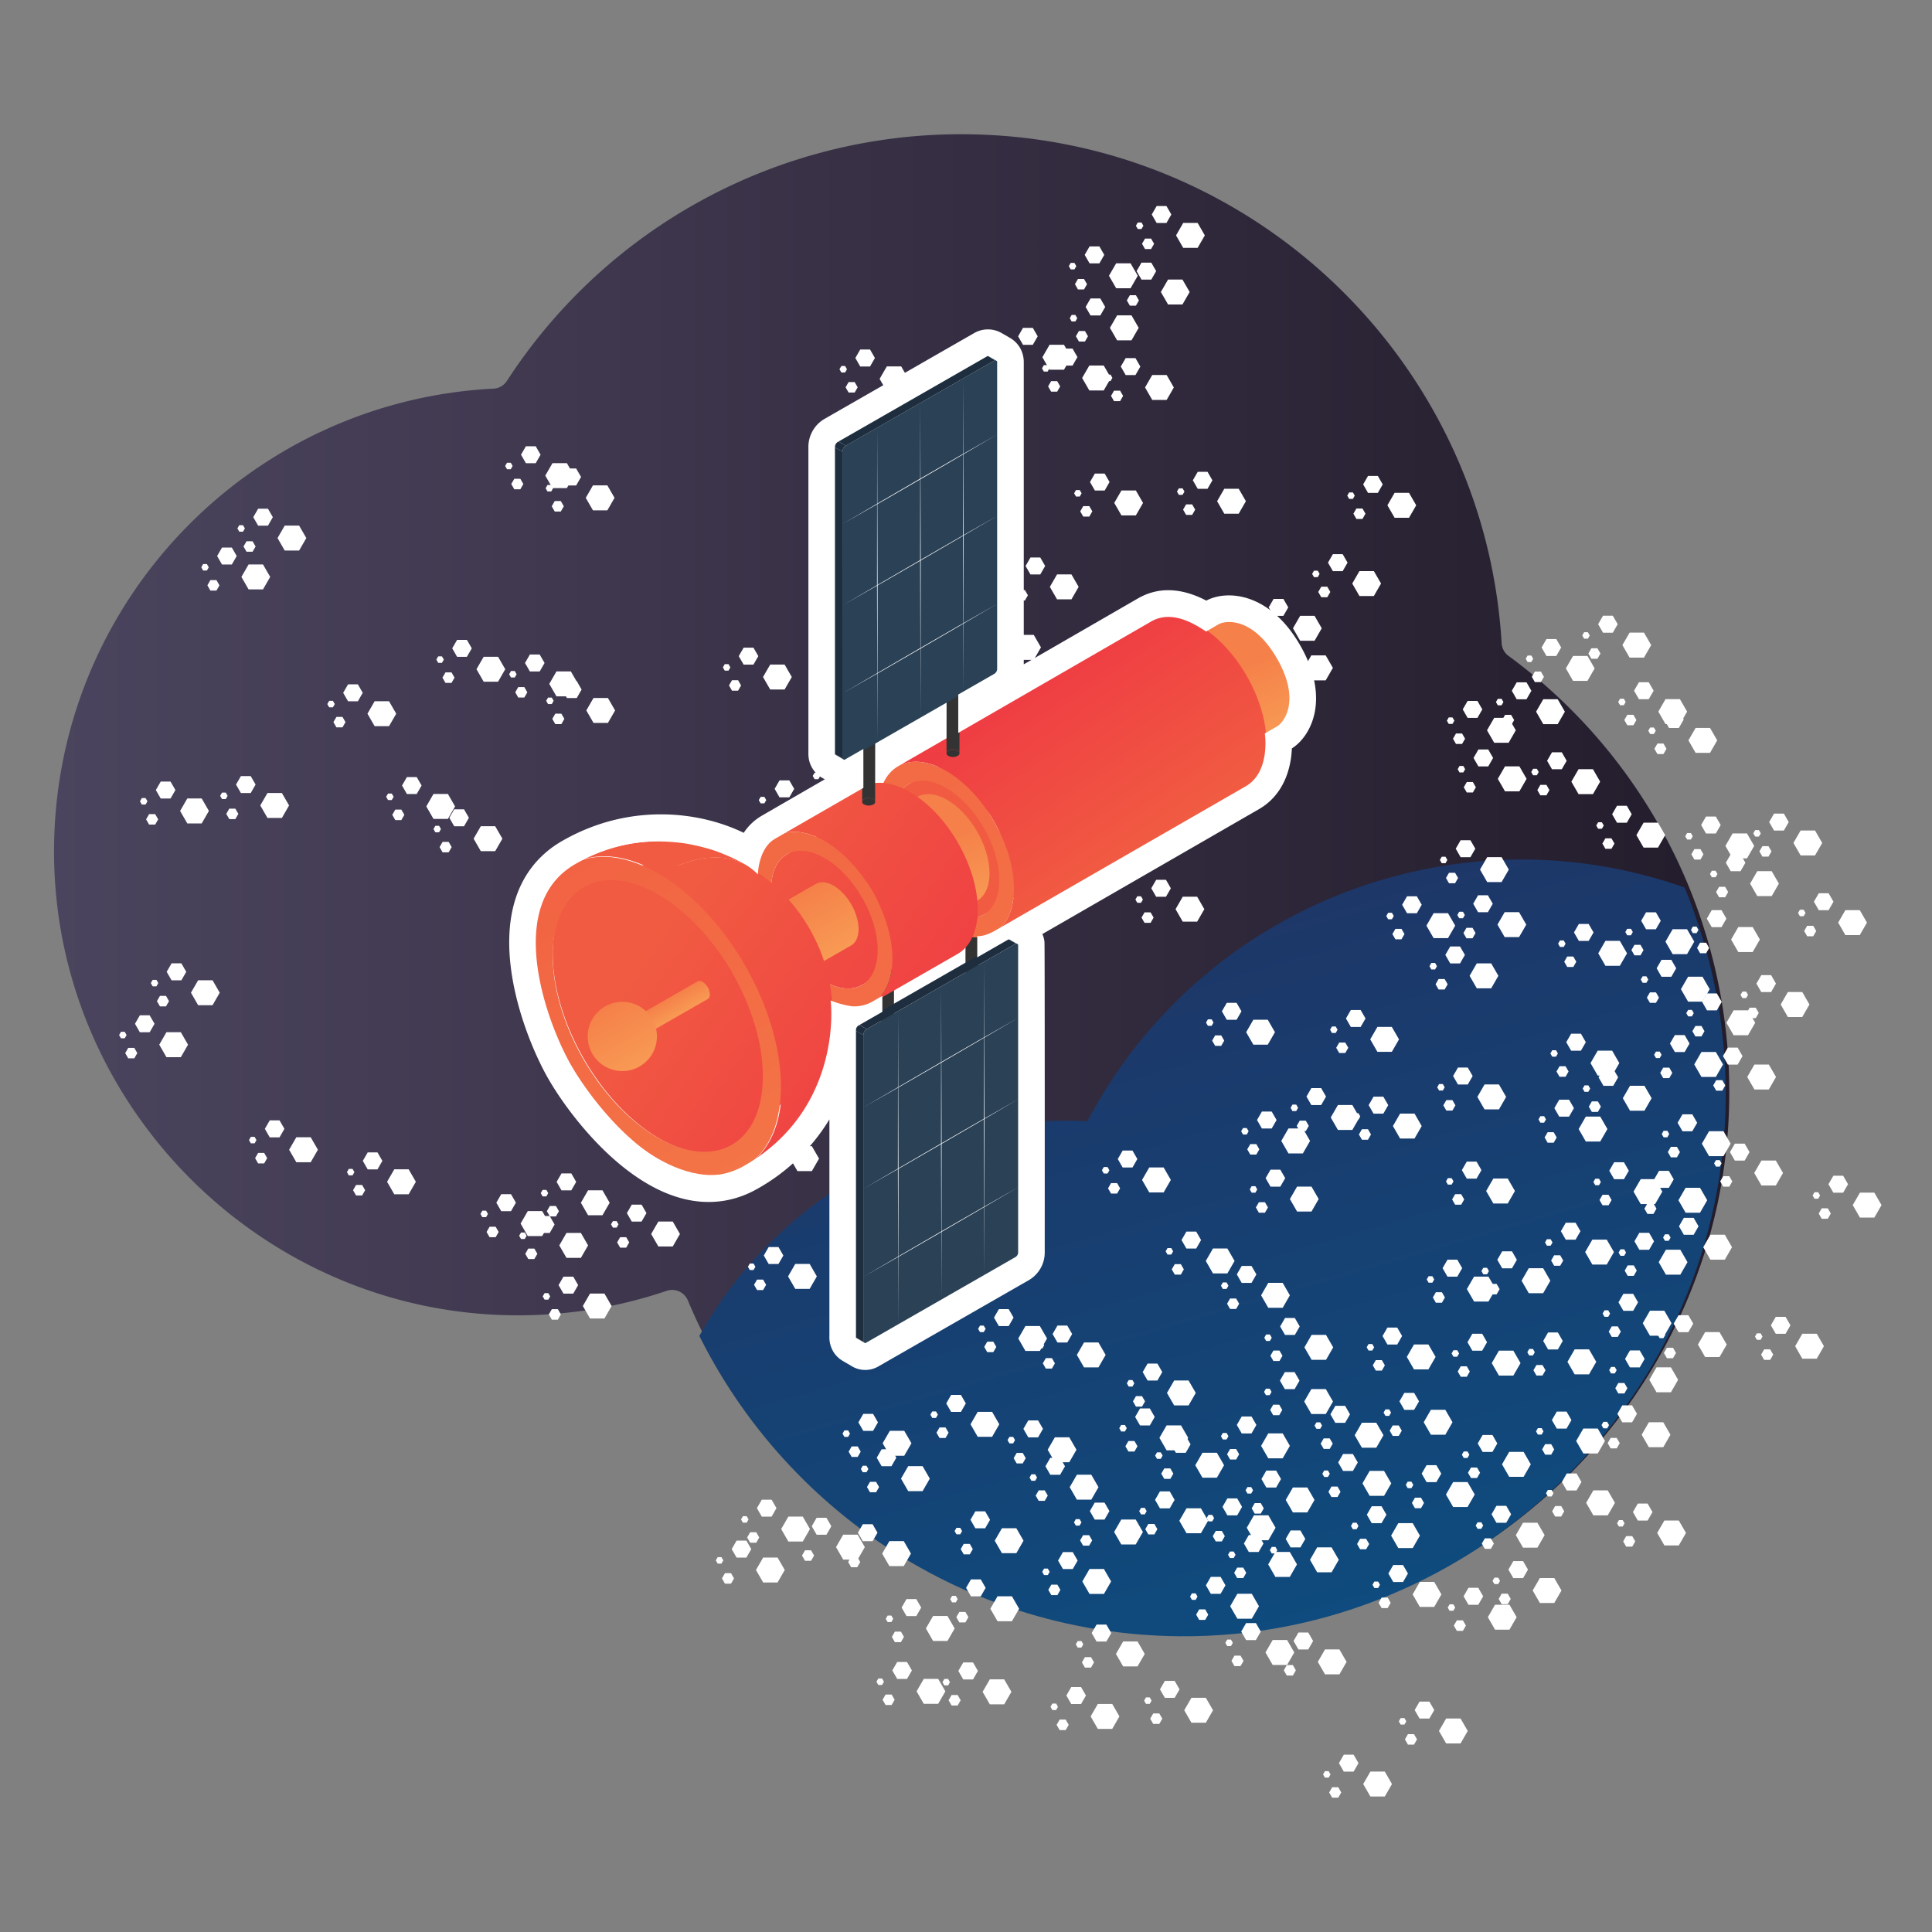 <svg id="Layer_1" data-name="Layer 1" xmlns="http://www.w3.org/2000/svg" xmlns:xlink="http://www.w3.org/1999/xlink" viewBox="0 0 800 800"><rect x="0" y="0" width="800" height="800" fill="#808080" stroke="none"/><defs><style>.cls-1,.cls-29{fill:none;}.cls-2{fill:#fff;}.cls-3{fill:url(#linear-gradient);}.cls-4{clip-path:url(#clip-path);}.cls-5{fill:url(#linear-gradient-2);}.cls-6{isolation:isolate;}.cls-7{fill:#333;}.cls-8{fill:url(#linear-gradient-3);}.cls-9{fill:url(#linear-gradient-4);}.cls-10{fill:#f15b42;}.cls-11{fill:url(#linear-gradient-5);}.cls-12{fill:url(#linear-gradient-6);}.cls-13{fill:url(#linear-gradient-7);}.cls-14{fill:url(#linear-gradient-8);}.cls-15{fill:url(#linear-gradient-9);}.cls-16{fill:url(#linear-gradient-10);}.cls-17{fill:url(#linear-gradient-11);}.cls-18{fill:#1e2e3f;}.cls-19{fill:#2a4156;}.cls-20{fill:url(#linear-gradient-12);}.cls-21{fill:url(#linear-gradient-13);}.cls-22{fill:url(#linear-gradient-14);}.cls-23{fill:url(#linear-gradient-15);}.cls-24{fill:url(#linear-gradient-16);}.cls-25{fill:url(#linear-gradient-17);}.cls-26{fill:url(#linear-gradient-18);}.cls-27{fill:url(#linear-gradient-19);}.cls-28{fill:url(#linear-gradient-20);}.cls-29{stroke:#fff;stroke-miterlimit:10;}.cls-30{clip-path:url(#clip-path-2);}.cls-31{fill:url(#linear-gradient-21);}</style><linearGradient id="linear-gradient" x1="22.37" y1="366.01" x2="716.05" y2="366.01" gradientUnits="userSpaceOnUse"><stop offset="0" stop-color="#4b445e"/><stop offset="1" stop-color="#231c2b"/></linearGradient><clipPath id="clip-path"><path class="cls-1" d="M623.15,272.65a7,7,0,0,1-2.83-5.22c-7-117.57-104.49-210.78-223.8-210.78A224,224,0,0,0,208.43,158.81,7,7,0,0,1,202.9,162c-101,5.18-181.35,88.37-182,190.49-.67,105.78,86.21,193.24,192,193.24a191.85,191.85,0,0,0,61.68-10.14,7,7,0,0,1,8.77,3.95c33.52,80.4,112.5,137.11,204.84,138,123.59,1.18,226.39-100.61,226.39-224.2A223.86,223.86,0,0,0,623.15,272.65Z"/></clipPath><linearGradient id="linear-gradient-2" x1="-186.27" y1="-371" x2="405.65" y2="-371" gradientTransform="translate(185.49 671.09) rotate(73.75)" gradientUnits="userSpaceOnUse"><stop offset="0" stop-color="#1d3768"/><stop offset="1" stop-color="#006095"/></linearGradient><linearGradient id="linear-gradient-3" x1="915.27" y1="-2592.34" x2="896.77" y2="-2618.77" gradientTransform="translate(-985.86 2639.66) rotate(13.01)" gradientUnits="userSpaceOnUse"><stop offset="0" stop-color="#f89a54"/><stop offset="1" stop-color="#f58049"/></linearGradient><linearGradient id="linear-gradient-4" x1="936.41" y1="-2607.14" x2="917.91" y2="-2633.57" xlink:href="#linear-gradient-3"/><linearGradient id="linear-gradient-5" x1="475.32" y1="349.9" x2="423.29" y2="272.74" gradientUnits="userSpaceOnUse"><stop offset="0" stop-color="#f15b42"/><stop offset="1" stop-color="#ef3943"/></linearGradient><linearGradient id="linear-gradient-6" x1="977.96" y1="-2403.62" x2="647.75" y2="-2700.56" gradientTransform="translate(-985.86 2639.66) rotate(13.01)" gradientUnits="userSpaceOnUse"><stop offset="0" stop-color="#f37446"/><stop offset="1" stop-color="#f26343"/></linearGradient><linearGradient id="linear-gradient-7" x1="810.05" y1="-2494.18" x2="791.55" y2="-2520.6" xlink:href="#linear-gradient-3"/><linearGradient id="linear-gradient-8" x1="831.18" y1="-2508.97" x2="812.68" y2="-2535.4" xlink:href="#linear-gradient-3"/><linearGradient id="linear-gradient-9" x1="306.45" y1="339.15" x2="423.2" y2="419.41" xlink:href="#linear-gradient-5"/><linearGradient id="linear-gradient-10" x1="311.39" y1="331.96" x2="428.15" y2="412.22" xlink:href="#linear-gradient-5"/><linearGradient id="linear-gradient-11" x1="960.31" y1="-2341.66" x2="630.1" y2="-2638.61" xlink:href="#linear-gradient-6"/><linearGradient id="linear-gradient-12" x1="524.97" y1="264.9" x2="554.4" y2="264.9" gradientTransform="translate(375.09 984.56) rotate(-120)" xlink:href="#linear-gradient-3"/><linearGradient id="linear-gradient-13" x1="525.07" y1="244.38" x2="554.4" y2="244.38" gradientTransform="translate(375.09 984.56) rotate(-120)" xlink:href="#linear-gradient-3"/><linearGradient id="linear-gradient-14" x1="263.46" y1="401.69" x2="380.21" y2="481.95" xlink:href="#linear-gradient-5"/><linearGradient id="linear-gradient-15" x1="286.87" y1="367.63" x2="403.62" y2="447.89" xlink:href="#linear-gradient-5"/><linearGradient id="linear-gradient-16" x1="269.23" y1="393.29" x2="385.98" y2="473.56" xlink:href="#linear-gradient-5"/><linearGradient id="linear-gradient-17" x1="467.59" y1="192.99" x2="611.79" y2="192.99" gradientTransform="translate(375.09 984.56) rotate(-120)" xlink:href="#linear-gradient-6"/><linearGradient id="linear-gradient-18" x1="535.44" y1="199.29" x2="543.93" y2="199.29" gradientTransform="translate(375.09 984.56) rotate(-120)" xlink:href="#linear-gradient-3"/><linearGradient id="linear-gradient-19" x1="535.54" y1="181.78" x2="543.93" y2="181.78" gradientTransform="translate(375.09 984.56) rotate(-120)" xlink:href="#linear-gradient-3"/><linearGradient id="linear-gradient-20" x1="525.35" y1="176.01" x2="554.02" y2="176.01" gradientTransform="translate(375.09 984.56) rotate(-120)" xlink:href="#linear-gradient-3"/><clipPath id="clip-path-2"><path class="cls-1" d="M-196.85,272.65a7,7,0,0,1-2.83-5.22c-6.95-117.57-104.49-210.78-223.8-210.78A224,224,0,0,0-611.57,158.81,7,7,0,0,1-617.1,162c-101,5.18-181.35,88.37-182,190.49-.67,105.78,86.21,193.24,192,193.24a191.85,191.85,0,0,0,61.68-10.14,7,7,0,0,1,8.77,3.95c33.52,80.4,112.5,137.11,204.84,138,123.59,1.18,226.39-100.61,226.39-224.2A223.86,223.86,0,0,0-196.85,272.65Z"/></clipPath><linearGradient id="linear-gradient-21" x1="-415.76" y1="416.24" x2="176.16" y2="416.24" xlink:href="#linear-gradient-2"/><symbol id="hex_star" data-name="hex_star" viewBox="0 0 11.92 10.33"><polygon class="cls-2" points="8.94 0 2.98 0 0 5.16 2.98 10.33 8.94 10.33 11.92 5.16 8.94 0"/></symbol><symbol id="hex_stars" data-name="hex_stars" viewBox="0 0 28.55 17.86"><use width="11.92" height="10.33" transform="translate(16.62 7)" xlink:href="#hex_star"/><use width="11.92" height="10.33" transform="translate(6.57) scale(0.68)" xlink:href="#hex_star"/><use width="11.92" height="10.33" transform="translate(2.53 13.48) scale(0.42)" xlink:href="#hex_star"/><use width="11.92" height="10.33" transform="translate(0 6.83) scale(0.26)" xlink:href="#hex_star"/></symbol></defs><title>standard</title><path class="cls-3" d="M624.62,271.57a7,7,0,0,1-2.83-5.22C614.84,148.78,517.31,55.58,398,55.58A224,224,0,0,0,209.9,157.73a7,7,0,0,1-5.52,3.19C103.4,166.1,23,249.28,22.38,351.4c-.67,105.79,86.2,193.24,192,193.24a191.63,191.63,0,0,0,61.69-10.14,7.06,7.06,0,0,1,8.77,4c33.52,80.41,112.49,137.11,204.83,138,123.59,1.18,226.39-100.6,226.39-224.19A223.88,223.88,0,0,0,624.62,271.57Z"/><g class="cls-4"><path class="cls-5" d="M708.72,941.1C816.48,909.68,878.37,796.86,847,689.1a203.28,203.28,0,0,0-27.09-57.53,202.27,202.27,0,0,0,5.2-129.25c-31.41-107.76-144.23-169.65-252-138.24A202.6,202.6,0,0,0,450.25,464.29a174.07,174.07,0,1,0,9.13,347C494.08,913.8,603.79,971.68,708.72,941.1Z"/></g><use width="28.55" height="17.86" transform="translate(348.87 585.46)" xlink:href="#hex_stars"/><use width="28.55" height="17.86" transform="translate(356.47 600.11)" xlink:href="#hex_stars"/><use width="28.55" height="17.86" transform="translate(393.46 653.99)" xlink:href="#hex_stars"/><use width="28.55" height="17.86" transform="translate(434.99 698.57)" xlink:href="#hex_stars"/><use width="28.55" height="17.86" transform="translate(473.75 696.02)" xlink:href="#hex_stars"/><use width="28.55" height="17.86" transform="translate(529.06 675.99)" xlink:href="#hex_stars"/><use width="28.55" height="17.86" transform="translate(599.47 657.48)" xlink:href="#hex_stars"/><use width="28.55" height="17.86" transform="translate(669.59 622.6)" xlink:href="#hex_stars"/><use width="28.55" height="17.86" transform="translate(726.71 545.27)" xlink:href="#hex_stars"/><use width="28.55" height="17.86" transform="translate(750.56 486.85)" xlink:href="#hex_stars"/><use width="28.55" height="17.86" transform="translate(744.53 369.87)" xlink:href="#hex_stars"/><use width="28.55" height="17.86" transform="translate(726 336.89)" xlink:href="#hex_stars"/><use width="28.55" height="17.86" transform="translate(673.01 377.76)" xlink:href="#hex_stars"/><use width="28.55" height="17.86" transform="translate(641.98 428.04)" xlink:href="#hex_stars"/><use width="28.55" height="17.86" transform="translate(613.43 518.15)" xlink:href="#hex_stars"/><use width="28.55" height="17.86" transform="translate(547.55 602.07)" xlink:href="#hex_stars"/><use width="28.55" height="17.86" transform="translate(525.82 633.73)" xlink:href="#hex_stars"/><use width="28.55" height="17.86" transform="translate(499.64 620.45)" xlink:href="#hex_stars"/><use width="28.55" height="17.86" transform="translate(508.51 635.63)" xlink:href="#hex_stars"/><use width="28.55" height="17.86" transform="translate(478.32 594.56)" xlink:href="#hex_stars"/><use width="28.55" height="17.86" transform="translate(463.47 583.22)" xlink:href="#hex_stars"/><use width="28.55" height="17.86" transform="translate(523.51 545.75)" xlink:href="#hex_stars"/><use width="28.55" height="17.86" transform="translate(655.36 442.59)" xlink:href="#hex_stars"/><use width="28.55" height="17.86" transform="translate(679.41 397.44)" xlink:href="#hex_stars"/><use width="28.55" height="17.86" transform="translate(579.22 704.59)" xlink:href="#hex_stars"/><use width="28.55" height="17.86" transform="translate(547.85 726.57)" xlink:href="#hex_stars"/><use width="28.55" height="17.86" transform="translate(618.03 646.43)" xlink:href="#hex_stars"/><use width="28.55" height="17.86" transform="translate(666.33 559.19)" xlink:href="#hex_stars"/><use width="28.55" height="17.86" transform="translate(688.65 504.28)" xlink:href="#hex_stars"/><use width="28.55" height="17.86" transform="translate(678.38 484.83)" xlink:href="#hex_stars"/><use width="28.55" height="17.86" transform="translate(659.79 481.26)" xlink:href="#hex_stars"/><use width="28.55" height="17.86" transform="translate(639.76 506.3)" xlink:href="#hex_stars"/><use width="28.55" height="17.86" transform="translate(601.08 552.27)" xlink:href="#hex_stars"/><use width="28.55" height="17.86" transform="translate(572.91 576.76)" xlink:href="#hex_stars"/><use width="28.55" height="17.86" transform="translate(544.33 582.13)" xlink:href="#hex_stars"/><use width="28.55" height="17.86" transform="translate(505.57 586.53)" xlink:href="#hex_stars"/><use width="28.55" height="17.86" transform="translate(471.71 617.55)" xlink:href="#hex_stars"/><use width="28.55" height="17.86" transform="translate(444.71 622.2)" xlink:href="#hex_stars"/><use width="28.55" height="17.86" transform="translate(395.28 625.81)" xlink:href="#hex_stars"/><use width="28.55" height="17.86" transform="translate(348.67 631.15)" xlink:href="#hex_stars"/><use width="28.55" height="17.86" transform="translate(306.85 620.99)" xlink:href="#hex_stars"/><use width="28.55" height="17.86" transform="translate(296.41 637.94)" xlink:href="#hex_stars"/><use width="28.55" height="17.86" transform="translate(329.56 628.47)" xlink:href="#hex_stars"/><use width="28.55" height="17.86" transform="translate(431.55 642.69)" xlink:href="#hex_stars"/><use width="28.55" height="17.86" transform="translate(492.77 652.94)" xlink:href="#hex_stars"/><use width="28.55" height="17.86" transform="translate(559.41 623.7)" xlink:href="#hex_stars"/><use width="28.55" height="17.86" transform="translate(605.33 594.19)" xlink:href="#hex_stars"/><use width="28.55" height="17.86" transform="translate(636.03 584.52)" xlink:href="#hex_stars"/><use width="28.55" height="17.86" transform="translate(686.46 544.59)" xlink:href="#hex_stars"/><use width="28.55" height="17.86" transform="translate(709.77 473.55)" xlink:href="#hex_stars"/><use width="28.55" height="17.86" transform="translate(720.72 403.78)" xlink:href="#hex_stars"/><use width="28.55" height="17.86" transform="translate(708.06 353.73)" xlink:href="#hex_stars"/><use width="28.55" height="17.86" transform="translate(697.83 338.11)" xlink:href="#hex_stars"/><use width="28.55" height="17.86" transform="translate(700.19 376.88)" xlink:href="#hex_stars"/><use width="28.55" height="17.86" transform="translate(698.25 411.35)" xlink:href="#hex_stars"/><use width="28.55" height="17.86" transform="translate(706.87 433.8)" xlink:href="#hex_stars"/><use width="28.55" height="17.86" transform="translate(684.93 428.6)" xlink:href="#hex_stars"/><use width="28.55" height="17.86" transform="translate(688.09 461.41)" xlink:href="#hex_stars"/><use width="28.55" height="17.86" transform="translate(670.22 510.48)" xlink:href="#hex_stars"/><use width="28.55" height="17.86" transform="translate(663.61 535.75)" xlink:href="#hex_stars"/><use width="28.55" height="17.86" transform="translate(663.16 581.93)" xlink:href="#hex_stars"/><use width="28.55" height="17.86" transform="translate(640.17 610.14)" xlink:href="#hex_stars"/><use width="28.55" height="17.86" transform="translate(611.05 623.52)" xlink:href="#hex_stars"/><use width="28.55" height="17.86" transform="translate(568.32 648.05)" xlink:href="#hex_stars"/><use width="28.55" height="17.86" transform="translate(507.39 672.09)" xlink:href="#hex_stars"/><use width="28.55" height="17.86" transform="translate(445.47 672.7)" xlink:href="#hex_stars"/><use width="28.55" height="17.86" transform="translate(390.26 688.39)" xlink:href="#hex_stars"/><use width="28.55" height="17.86" transform="translate(362.92 688.19)" xlink:href="#hex_stars"/><use width="28.55" height="17.86" transform="translate(366.77 662.15)" xlink:href="#hex_stars"/><use width="28.55" height="17.86" transform="translate(515.77 608.93)" xlink:href="#hex_stars"/><use width="28.55" height="17.86" transform="translate(582.12 606.69)" xlink:href="#hex_stars"/><use width="28.55" height="17.86" transform="translate(632.43 551.75)" xlink:href="#hex_stars"/><use width="28.55" height="17.86" transform="translate(637.06 455.35)" xlink:href="#hex_stars"/><use width="28.55" height="17.86" transform="translate(645.18 382.59)" xlink:href="#hex_stars"/><use width="28.55" height="17.86" transform="translate(660.98 333.65)" xlink:href="#hex_stars"/><use width="28.55" height="17.86" transform="translate(682.52 294.41)" xlink:href="#hex_stars"/><use width="28.55" height="17.86" transform="translate(670.06 282.5)" xlink:href="#hex_stars"/><use width="28.55" height="17.86" transform="translate(596.22 347.92)" xlink:href="#hex_stars"/><use width="28.55" height="17.86" transform="translate(534.41 450.56)" xlink:href="#hex_stars"/><use width="28.55" height="17.86" transform="translate(517.5 484.34)" xlink:href="#hex_stars"/><use width="28.55" height="17.86" transform="translate(482.67 509.97)" xlink:href="#hex_stars"/><use width="28.55" height="17.86" transform="translate(429.28 548.88)" xlink:href="#hex_stars"/><use width="28.55" height="17.86" transform="translate(385.25 577.61)" xlink:href="#hex_stars"/><use width="28.55" height="17.86" transform="translate(405.02 542.08)" xlink:href="#hex_stars"/><use width="28.55" height="17.86" transform="translate(513.93 460.27)" xlink:href="#hex_stars"/><use width="28.55" height="17.86" transform="translate(550.76 418.22)" xlink:href="#hex_stars"/><use width="28.55" height="17.86" transform="translate(574.03 371.13)" xlink:href="#hex_stars"/><use width="28.55" height="17.86" transform="translate(603.59 310.34)" xlink:href="#hex_stars"/><use width="28.55" height="17.86" transform="translate(619.44 282.53)" xlink:href="#hex_stars"/><use width="28.55" height="17.86" transform="translate(599.12 290.24)" xlink:href="#hex_stars"/><use width="28.55" height="17.86" transform="translate(591.91 391.91)" xlink:href="#hex_stars"/><use width="28.55" height="17.86" transform="translate(595.12 442.05)" xlink:href="#hex_stars"/><use width="28.55" height="17.86" transform="translate(598.76 481.01)" xlink:href="#hex_stars"/><use width="28.55" height="17.86" transform="translate(590.78 521.61)" xlink:href="#hex_stars"/><use width="28.55" height="17.86" transform="translate(565.91 549.71)" xlink:href="#hex_stars"/><use width="28.55" height="17.86" transform="translate(523.42 568.18)" xlink:href="#hex_stars"/><use width="28.55" height="17.86" transform="translate(466.6 564.63)" xlink:href="#hex_stars"/><use width="28.55" height="17.86" transform="translate(426.32 603.65)" xlink:href="#hex_stars"/><use width="28.55" height="17.86" transform="translate(417.2 588.15)" xlink:href="#hex_stars"/><use width="28.55" height="17.86" transform="translate(505.57 524.2)" xlink:href="#hex_stars"/><use width="28.55" height="17.86" transform="translate(560.16 454.11)" xlink:href="#hex_stars"/><use width="28.55" height="17.86" transform="translate(603.45 370.71)" xlink:href="#hex_stars"/><use width="28.55" height="17.86" transform="translate(634.05 311.51)" xlink:href="#hex_stars"/><use width="28.55" height="17.86" transform="translate(655.18 254.96)" xlink:href="#hex_stars"/><use width="28.55" height="17.86" transform="translate(631.77 264.61)" xlink:href="#hex_stars"/><use width="28.55" height="17.86" transform="translate(499.39 415.25)" xlink:href="#hex_stars"/><use width="28.55" height="17.86" transform="translate(456.28 476.42)" xlink:href="#hex_stars"/><use width="28.55" height="17.86" transform="translate(394.94 508.15)" xlink:href="#hex_stars"/><use width="28.55" height="17.86" transform="translate(294.86 458.08)" xlink:href="#hex_stars"/><use width="28.55" height="17.86" transform="translate(278.69 431.5)" xlink:href="#hex_stars"/><use width="28.55" height="17.86" transform="translate(400.93 364.35)" xlink:href="#hex_stars"/><use width="28.55" height="17.86" transform="translate(494.74 296.98)" xlink:href="#hex_stars"/><use width="28.55" height="17.86" transform="translate(523.38 264.39)" xlink:href="#hex_stars"/><use width="28.55" height="17.86" transform="translate(543.32 229.47)" xlink:href="#hex_stars"/><use width="28.55" height="17.86" transform="translate(470.15 364.31)" xlink:href="#hex_stars"/><use width="28.55" height="17.86" transform="translate(391.42 476.31)" xlink:href="#hex_stars"/><use width="28.55" height="17.86" transform="translate(309.7 516.37)" xlink:href="#hex_stars"/><use width="28.55" height="17.86" transform="translate(224.72 528.63)" xlink:href="#hex_stars"/><use width="28.55" height="17.86" transform="translate(253.01 498.81)" xlink:href="#hex_stars"/><use width="28.55" height="17.86" transform="translate(368.31 417.47)" xlink:href="#hex_stars"/><use width="28.55" height="17.86" transform="translate(455.42 332.95)" xlink:href="#hex_stars"/><use width="28.55" height="17.86" transform="translate(518.77 248)" xlink:href="#hex_stars"/><use width="28.55" height="17.86" transform="translate(557.88 197.07)" xlink:href="#hex_stars"/><use width="28.55" height="17.86" transform="translate(454.74 291.55)" xlink:href="#hex_stars"/><use width="28.55" height="17.86" transform="translate(310.61 467.6)" xlink:href="#hex_stars"/><use width="28.55" height="17.86" transform="translate(223.91 485.88)" xlink:href="#hex_stars"/><use width="28.55" height="17.86" transform="translate(214.97 503.53)" xlink:href="#hex_stars"/><use width="28.55" height="17.86" transform="translate(198.95 494.49)" xlink:href="#hex_stars"/><use width="28.55" height="17.86" transform="translate(143.66 477.19)" xlink:href="#hex_stars"/><use width="28.55" height="17.86" transform="translate(103.1 463.92)" xlink:href="#hex_stars"/><use width="28.55" height="17.86" transform="translate(49.32 420.42)" xlink:href="#hex_stars"/><use width="28.55" height="17.86" transform="translate(62.45 398.9)" xlink:href="#hex_stars"/><use width="28.55" height="17.86" transform="translate(226.53 371.12)" xlink:href="#hex_stars"/><use width="28.55" height="17.86" transform="translate(356.8 325.56)" xlink:href="#hex_stars"/><use width="28.55" height="17.86" transform="translate(457.52 148.28)" xlink:href="#hex_stars"/><use width="28.55" height="17.86" transform="translate(470.35 85.31)" xlink:href="#hex_stars"/><use width="28.55" height="17.86" transform="translate(442.97 123.59)" xlink:href="#hex_stars"/><use width="28.55" height="17.86" transform="translate(299.33 268.18)" xlink:href="#hex_stars"/><use width="28.55" height="17.86" transform="translate(159.9 321.76)" xlink:href="#hex_stars"/><use width="28.55" height="17.86" transform="translate(57.96 323.63)" xlink:href="#hex_stars"/><use width="28.55" height="17.86" transform="translate(135.53 283.37)" xlink:href="#hex_stars"/><use width="28.55" height="17.86" transform="translate(340.4 199.45)" xlink:href="#hex_stars"/><use width="28.55" height="17.86" transform="translate(442.58 102.03)" xlink:href="#hex_stars"/><use width="28.55" height="17.86" transform="translate(464.07 108.75)" xlink:href="#hex_stars"/><use width="28.55" height="17.86" transform="translate(314.19 323.14)" xlink:href="#hex_stars"/><use width="28.55" height="17.86" transform="translate(179.49 335.12)" xlink:href="#hex_stars"/><use width="28.55" height="17.86" transform="translate(91.16 321.36)" xlink:href="#hex_stars"/><use width="28.55" height="17.86" transform="translate(225.93 193.99)" xlink:href="#hex_stars"/><use width="28.55" height="17.86" transform="translate(347.61 144.73)" xlink:href="#hex_stars"/><use width="28.55" height="17.86" transform="translate(415.01 135.76)" xlink:href="#hex_stars"/><use width="28.55" height="17.86" transform="translate(431.47 144.35)" xlink:href="#hex_stars"/><use width="28.55" height="17.86" transform="translate(402.5 255.9)" xlink:href="#hex_stars"/><use width="28.55" height="17.86" transform="translate(336.54 313.13)" xlink:href="#hex_stars"/><use width="28.55" height="17.86" transform="translate(226.16 282.02)" xlink:href="#hex_stars"/><use width="28.55" height="17.86" transform="translate(180.68 264.95)" xlink:href="#hex_stars"/><use width="28.55" height="17.86" transform="translate(210.82 271.02)" xlink:href="#hex_stars"/><use width="28.55" height="17.86" transform="translate(418.1 230.85)" xlink:href="#hex_stars"/><use width="28.55" height="17.86" transform="translate(487.36 195.38)" xlink:href="#hex_stars"/><use width="28.55" height="17.86" transform="translate(444.77 196.09)" xlink:href="#hex_stars"/><use width="28.55" height="17.86" transform="translate(209.17 184.78)" xlink:href="#hex_stars"/><use width="28.55" height="17.86" transform="translate(98.3 210.64)" xlink:href="#hex_stars"/><use width="28.55" height="17.86" transform="translate(83.34 226.73)" xlink:href="#hex_stars"/><path class="cls-2" d="M538.33,267.13c7.11,12.32,7.23,21.9,6.08,27.78-1.27,6.47-4.8,12-9.47,15a43.4,43.4,0,0,1-.42,4.34c-1.45,9.45-6,16.63-13.16,20.77l-72.69,41.92-17.05,9.83a10.88,10.88,0,0,1,.87,3.18c.17,1.42.11,127.4.11,128.66a13.23,13.23,0,0,1-6.69,11.53l-61.77,35.42a10.87,10.87,0,0,1-11.82-.08c-3.43-2-3.72-2.17-4.12-2.45a11,11,0,0,1-3.26-3.54,11.52,11.52,0,0,1-1.5-6.17v-89.8a81.12,81.12,0,0,1-29.58,28.6c-11.7,6.76-30.79,10.78-55.23-8.42-13.79-10.83-25.33-26.17-31.53-36.92-5.82-10.08-13.4-28.24-15.59-46.28-3.76-30.89,9.42-45.44,21.15-52.21,27.84-16.07,57.06-12.34,75.3-3.43a22.29,22.29,0,0,1,7.34-7c4.5-2.62,19.3-11.16,26.24-15.17l-1-.55a11.26,11.26,0,0,1-4.27-4.2,11.44,11.44,0,0,1-1.53-5.94v-1.46c0-81.35,0-124.86,0-125.81a13.47,13.47,0,0,1,6.68-11.28L403.25,138a11.37,11.37,0,0,1,11.65,0l.52.3c.92.53,2.63,1.5,3,1.74a11.38,11.38,0,0,1,3.95,4,11.88,11.88,0,0,1,1.55,6.11c0,4.41,0,109.59,0,124.94l47.26-27.29c8.38-4.83,17.9-4.53,28.33.9C507.94,244.18,525.67,245.2,538.33,267.13Z"/><g class="cls-6"><path class="cls-7" d="M364.85,426.31l0-34a1.33,1.33,0,0,1,.78-1.09,4.15,4.15,0,0,1,3.79,0,1.33,1.33,0,0,1,.79,1.1l-.05,34a1.34,1.34,0,0,0-.79-1.11,4.18,4.18,0,0,0-3.79,0A1.34,1.34,0,0,0,364.85,426.31Z"/><path class="cls-7" d="M365.64,427.41a1.16,1.16,0,0,1,0-2.2,4.18,4.18,0,0,1,3.79,0,1.16,1.16,0,0,1,0,2.2A4.17,4.17,0,0,1,365.64,427.41Z"/></g><g class="cls-6"><path class="cls-7" d="M399.77,406.15l.05-34a1.33,1.33,0,0,1,.78-1.09,4.15,4.15,0,0,1,3.79,0,1.33,1.33,0,0,1,.79,1.1l-.05,34a1.34,1.34,0,0,0-.79-1.11,4.18,4.18,0,0,0-3.79,0A1.34,1.34,0,0,0,399.77,406.15Z"/><path class="cls-7" d="M400.56,407.25a1.16,1.16,0,0,1,0-2.2,4.18,4.18,0,0,1,3.79,0,1.17,1.17,0,0,1,0,2.2A4.2,4.2,0,0,1,400.56,407.25Z"/></g><path class="cls-8" d="M463.92,289.87c0-11.23,7.83-15.84,17.53-10.29S499,298.74,499,310s-7.84,15.83-17.54,10.28S463.93,301.1,463.92,289.87Z"/><path class="cls-9" d="M469.11,278.4l35.33-20.32c3.17-1.82,7.53-1.57,12.35,1.19,9.7,5.55,17.57,19.16,17.58,30.38,0,5.65-2,9.63-5.19,11.47l-35.34,20.32c3.21-1.85,5.2-5.82,5.19-11.47,0-11.23-7.88-24.84-17.58-30.39C476.64,276.83,472.28,276.58,469.11,278.4Z"/><path class="cls-10" d="M376.15,324.74l35.34-20.31c-4,2.32-6.53,7.31-6.52,14.42,0,14.11,9.9,31.21,22.09,38.19,6.05,3.46,11.54,3.78,15.52,1.49l-35.34,20.31c-4,2.29-9.46,2-15.51-1.49-12.2-7-22.09-24.07-22.1-38.19C369.62,332.06,372.12,327.06,376.15,324.74Z"/><path class="cls-11" d="M371.87,317.29l104.58-60.38c5.08-2.92,12.08-2.51,19.8,1.91,15.55,8.9,28.16,30.7,28.18,48.7,0,9.06-3.17,15.43-8.32,18.39L411.53,386.29c5.15-3,8.33-9.33,8.32-18.39,0-18-12.63-39.81-28.18-48.7C384,314.77,377,314.37,371.87,317.29Z"/><path class="cls-12" d="M363.55,335.68c0-18,12.57-25.38,28.12-16.48s28.16,30.7,28.18,48.7-12.57,25.39-28.12,16.49S363.57,353.68,363.55,335.68Zm50.22,28.74c0-14.11-9.91-31.21-22.09-38.18s-22.06-1.19-22.05,12.92,9.9,31.21,22.1,38.19,22,1.19,22-12.93"/><path class="cls-13" d="M339.29,361.82c0-11.22,7.84-15.83,17.54-10.28s17.57,19.15,17.58,30.38-7.85,15.83-17.55,10.28S339.3,373.05,339.29,361.82Z"/><path class="cls-14" d="M344.48,350.35,379.82,330c3.16-1.82,7.52-1.57,12.34,1.18,9.7,5.55,17.57,19.16,17.58,30.39,0,5.65-2,9.62-5.19,11.47l-35.34,20.31c3.21-1.85,5.2-5.82,5.2-11.47,0-11.23-7.89-24.83-17.58-30.38C352,348.78,347.65,348.53,344.48,350.35Z"/><path class="cls-15" d="M325.83,353.76l35.33-20.32c-4,2.32-6.53,7.32-6.52,14.42,0,14.12,9.9,31.21,22.09,38.19,6.06,3.46,11.54,3.78,15.52,1.49l-35.33,20.31c-4,2.29-9.47,2-15.52-1.49-12.2-7-22.08-24.07-22.1-38.19C319.3,361.07,321.79,356.08,325.83,353.76Z"/><path class="cls-16" d="M321.54,346.31,356.88,326c5.08-2.92,12.07-2.52,19.8,1.91,15.55,8.89,28.16,30.7,28.18,48.7,0,9.06-3.18,15.43-8.32,18.39L361.2,415.3c5.15-3,8.33-9.33,8.32-18.39,0-18-12.63-39.8-28.18-48.7C333.62,343.79,326.62,343.39,321.54,346.31Z"/><path class="cls-17" d="M313.22,364.69c0-18,12.57-25.38,28.12-16.48s28.17,30.71,28.18,48.7S357,422.3,341.4,413.4,313.24,382.69,313.22,364.69Zm50.22,28.74c0-14.11-9.9-31.21-22.09-38.18s-22.06-1.19-22.05,12.92,9.9,31.21,22.1,38.19,22.06,1.19,22-12.93"/><g class="cls-6"><path class="cls-7" d="M357,332l.05-34a1.34,1.34,0,0,1,.78-1.09,4.2,4.2,0,0,1,3.8,0,1.35,1.35,0,0,1,.79,1.1l-.05,34a1.37,1.37,0,0,0-.79-1.11,4.2,4.2,0,0,0-3.8,0A1.33,1.33,0,0,0,357,332Z"/><path class="cls-7" d="M357.81,333.11a1.16,1.16,0,0,1,0-2.2,4.2,4.2,0,0,1,3.8,0,1.17,1.17,0,0,1,0,2.2A4.18,4.18,0,0,1,357.81,333.11Z"/></g><g class="cls-6"><path class="cls-7" d="M391.93,311.84l.05-34a1.34,1.34,0,0,1,.78-1.09,4.2,4.2,0,0,1,3.8,0,1.35,1.35,0,0,1,.79,1.1l-.06,34a1.33,1.33,0,0,0-.79-1.11,4.18,4.18,0,0,0-3.79,0A1.33,1.33,0,0,0,391.93,311.84Z"/><path class="cls-7" d="M392.73,313a1.16,1.16,0,0,1,0-2.2,4.18,4.18,0,0,1,3.79,0c1.05.61,1.06,1.6,0,2.2A4.18,4.18,0,0,1,392.73,313Z"/></g><g class="cls-6"><path class="cls-18" d="M349.24,315l-3.54-2a1,1,0,0,1-.42-.92l3.54,2A1,1,0,0,0,349.24,315Z"/><path class="cls-18" d="M409.49,147l3.53,2a1,1,0,0,0-1,.1l-3.53-2A1,1,0,0,1,409.49,147Z"/><polygon class="cls-18" points="350.24 184.56 346.7 182.53 408.5 147.09 412.03 149.12 350.24 184.56"/><polygon class="cls-18" points="348.82 314.07 345.28 312.04 345.28 184.99 348.82 187.02 348.82 314.07"/><path class="cls-19" d="M348.82,187a3.11,3.11,0,0,1,1.42-2.46L412,149.12c.78-.45,1.41-.08,1.41.83V277a3.13,3.13,0,0,1-1.41,2.45l-61.79,35.44c-.79.45-1.42.08-1.42-.82Z"/><path class="cls-18" d="M348.82,187l-3.54-2a3.14,3.14,0,0,1,1.42-2.46l3.54,2A3.11,3.11,0,0,0,348.82,187Z"/></g><path class="cls-2" d="M413.44,213.31c-10.71,6.32-21.5,12.53-32.25,18.8s-21.55,12.45-32.37,18.59c10.71-6.32,21.5-12.53,32.25-18.8S402.62,219.45,413.44,213.31Z"/><path class="cls-2" d="M413.48,249.73c-10.72,6.33-21.5,12.54-32.25,18.81S359.68,281,348.85,287.13c10.72-6.33,21.51-12.54,32.25-18.81S402.65,255.87,413.48,249.73Z"/><path class="cls-2" d="M413.41,179.63c-10.71,6.33-21.5,12.54-32.25,18.81S359.61,210.89,348.79,217c10.71-6.33,21.5-12.54,32.25-18.81S402.59,185.77,413.41,179.63Z"/><polygon class="cls-2" points="381.19 297.25 381.01 232 381.07 166.76 381.26 232 381.19 297.25"/><polygon class="cls-2" points="363.33 307.58 363.15 242.34 363.21 177.09 363.4 242.34 363.33 307.58"/><polygon class="cls-2" points="398.92 287.04 398.73 221.79 398.79 156.54 398.98 221.79 398.92 287.04"/><g class="cls-6"><path class="cls-18" d="M357.89,556.56l-3.53-2a1,1,0,0,1-.42-.92l3.53,2A1,1,0,0,0,357.89,556.56Z"/><path class="cls-18" d="M418.14,388.56l3.54,2a1,1,0,0,0-1,.1l-3.53-2A1,1,0,0,1,418.14,388.56Z"/><polygon class="cls-18" points="358.89 426.13 355.36 424.11 417.15 388.66 420.68 390.69 358.89 426.13"/><polygon class="cls-18" points="357.47 555.64 353.94 553.61 353.94 426.56 357.47 428.59 357.47 555.64"/><path class="cls-19" d="M357.47,428.59a3.14,3.14,0,0,1,1.42-2.46l61.79-35.44c.79-.45,1.42-.07,1.42.83V518.57a3.11,3.11,0,0,1-1.42,2.45l-61.79,35.44c-.78.45-1.42.08-1.42-.82Z"/><path class="cls-18" d="M357.47,428.59l-3.53-2a3.14,3.14,0,0,1,1.41-2.46l3.54,2A3.14,3.14,0,0,0,357.47,428.59Z"/></g><path class="cls-2" d="M422.1,454.88c-10.72,6.32-21.51,12.53-32.25,18.8s-21.55,12.45-32.38,18.59c10.72-6.32,21.5-12.53,32.25-18.8S411.27,461,422.1,454.88Z"/><path class="cls-2" d="M422.13,491.3c-10.72,6.33-21.5,12.54-32.25,18.81s-21.55,12.45-32.37,18.59c10.71-6.33,21.5-12.54,32.25-18.81S411.31,497.44,422.13,491.3Z"/><path class="cls-2" d="M422.07,421.21c-10.72,6.32-21.51,12.53-32.26,18.8s-21.55,12.45-32.37,18.59c10.72-6.33,21.5-12.53,32.25-18.81S411.24,427.35,422.07,421.21Z"/><polygon class="cls-2" points="389.85 538.82 389.66 473.58 389.72 408.33 389.91 473.58 389.85 538.82"/><polygon class="cls-2" points="371.99 549.15 371.8 483.91 371.86 418.66 372.05 483.91 371.99 549.15"/><polygon class="cls-2" points="407.57 528.61 407.38 463.36 407.45 398.12 407.63 463.36 407.57 528.61"/><g class="cls-6"><path class="cls-20" d="M309.56,382.23,337.85,366c1.87-1.07,4.45-.92,7.29.71,5.73,3.29,10.37,11.33,10.37,18,0,3.34-1.17,5.69-3.07,6.78l-28.29,16.22c1.9-1.09,3.08-3.44,3.08-6.77,0-6.64-4.65-14.68-10.37-18C314,381.3,311.43,381.15,309.56,382.23Z"/><path class="cls-21" d="M306.49,389c0-6.64,4.64-9.35,10.37-6.06s10.37,11.32,10.37,18-4.65,9.35-10.37,6.06S306.49,395.63,306.49,389Z"/></g><path class="cls-22" d="M304.64,366.74c7.8,4.63,12.52,14.45,12.31,28.38.21-13.93-4.51-23.75-12.31-28.38a61.35,61.35,0,0,1,6.68,4.57,65.66,65.66,0,0,1,5.31,4.66,62.57,62.57,0,0,1,5.93,6.77c.52.68,1.2,1.59,1.67,2.31,2,3,2.07,3.16,2.95,4.73a65,65,0,0,1,3.66,7.65,62,62,0,0,1,4.05,16.47c.24,2.25.34,5.27.33,7.53a52.69,52.69,0,0,1-.41,6.28,71,71,0,0,1-1.53,8.31,77.27,77.27,0,0,1-2.66,8.09,56.94,56.94,0,0,1-3.29,6.87,90.87,90.87,0,0,1-5.19,7.84,64.14,64.14,0,0,1-4.93,5.62,51.63,51.63,0,0,1-4.7,4.29c-2.35,1.82-5.63,4.07-8.14,5.68-8.18,4.8-19.56,4-32.06-3.37-24.41-14.49-43.85-49-43.43-77,.21-13.89,5.26-23.6,13.27-28.09a68.51,68.51,0,0,1,6.45-3.14,91.8,91.8,0,0,1,9.29-3.07,63.41,63.41,0,0,1,14.71-1.79c2.54,0,5.94.26,8.47.57a55.49,55.49,0,0,1,6.89,1.33,78.16,78.16,0,0,1,8.18,2.68A65.68,65.68,0,0,1,304.64,366.74Z"/><path class="cls-23" d="M236.86,357.94c1.54-.81,3.53-2,5.12-2.68a90.46,90.46,0,0,1,10.64-4,81.31,81.31,0,0,1,8.45-1.92,74.16,74.16,0,0,1,11.5-.94,91.14,91.14,0,0,1,10.57.76,80.65,80.65,0,0,1,9.23,2,61.3,61.3,0,0,1,7.35,2.53,71.71,71.71,0,0,1,9.81,4.86c-9.08-5.39-21.78-4.68-35.9,3.43C259.32,353.44,246.28,352.53,236.86,357.94Z"/><path class="cls-24" d="M344.79,421.58c-.08,2.85-.39,6.66-.77,9.5a60,60,0,0,1-1.48,7.39,95.88,95.88,0,0,1-3.27,9.78,79.76,79.76,0,0,1-4.57,9.1,69.51,69.51,0,0,1-5.12,7.51,106.57,106.57,0,0,1-7.53,8.23,69.21,69.21,0,0,1-6.81,5.63c-1.91,1.41-4.59,3.09-6.63,4.3,9.12-5.23,14.86-16.38,15.1-32.27.49-32.34-21.93-72.1-50.08-88.81,14.12-8.11,26.82-8.82,35.9-3.43,2.17,1.38,5.06,3.24,7.1,4.81a72.11,72.11,0,0,1,6.62,5.74,73,73,0,0,1,6.92,7.87c.6.79,1.39,1.86,1.94,2.69,2.21,3.36,2.39,3.64,3.4,5.45s2.08,4,2.91,5.74c.43.9.93,2.12,1.3,3.05a71.47,71.47,0,0,1,3.15,10,73.53,73.53,0,0,1,1.44,8.19A71,71,0,0,1,344.79,421.58Z"/><path class="cls-25" d="M273.27,362.14c28.15,16.72,50.57,56.48,50.08,88.81s-23.71,45-51.86,28.27-50.58-56.48-50.08-88.81S245.12,345.42,273.27,362.14Zm-.13,8.59c-24-14.27-43.84-3.47-44.26,24.12s18.72,61.52,42.74,75.79,43.84,3.46,44.26-24.13S297.16,385,273.14,370.73"/><g class="cls-6"><path class="cls-26" d="M260.56,422.61l28.29-16.23a2.08,2.08,0,0,1,2.08.21,6.52,6.52,0,0,1,3,5.13,2.13,2.13,0,0,1-.88,1.95l-28.29,16.22a2.1,2.1,0,0,0,.89-1.94,6.54,6.54,0,0,0-3-5.14A2.07,2.07,0,0,0,260.56,422.61Z"/><path class="cls-27" d="M259.68,424.54c0-1.89,1.33-2.67,3-1.73a6.54,6.54,0,0,1,3,5.14c0,1.9-1.33,2.68-3,1.74A6.54,6.54,0,0,1,259.68,424.54Z"/></g><circle class="cls-28" cx="257.68" cy="429.17" r="14.34"/><path class="cls-29" d="M353.94,553.61s0-125.54,0-127a2.74,2.74,0,0,1,1.41-2.46l9.51-5.45v-5.46l-3.67,2.11a16.11,16.11,0,0,1-8.26,1.85,38.77,38.77,0,0,1-8.4-2.15s5.13,44.31-35.93,68c-29.77,17.19-62.08-23.6-72.42-41.5s-28.26-66.84,1.72-84.15,62.69-8.28,75.51,3.55c0,0,.46-10.1,7.17-14s36.43-21,36.43-21L357,311s-5.51,3.15-6.8,3.9-1.08.05-1.08.05l-3.46-2a.92.92,0,0,1-.42-.92c0-.19,0-125.67,0-127a3,3,0,0,1,1.42-2.46l61.8-35.44a.93.93,0,0,1,1.2,0c.36.21,2.84,1.62,3.32,1.91a1.08,1.08,0,0,1,.42,1V277a3,3,0,0,1-1.41,2.45l-14.7,8.43,0,14.73,79.14-45.7c9-5.17,18.77,1.25,23,4l4.94-2.85c2.95-1.71,14.61-3.35,24.83,14.36s2.78,27.1-.06,28.74L524.27,304s2.37,15.88-8.16,22L412.55,385.64c-3.62,2.09-5.94,2.47-7.39,2.49v7.42l12-6.89a1.06,1.06,0,0,1,1-.1l3.54,2a.84.84,0,0,1,.39.63c0,.19,0,125.76,0,127.35a2.78,2.78,0,0,1-1.42,2.45l-61.79,35.44c-.77.45-.67.28-1.07.06s-3.29-1.89-3.63-2.12S353.94,553.61,353.94,553.61Z"/><g class="cls-30"><path class="cls-31" d="M-111.28,941.1C-3.52,909.68,58.37,796.86,27,689.1A203.28,203.28,0,0,0-.13,631.57a202.27,202.27,0,0,0,5.2-129.25c-31.41-107.76-144.23-169.65-252-138.24A202.6,202.6,0,0,0-369.75,464.29a173.73,173.73,0,0,0-57.7,6.76A174,174,0,0,0-545.82,686.84a174.08,174.08,0,0,0,185.2,124.42C-325.92,913.8-216.21,971.68-111.28,941.1Z"/></g></svg>